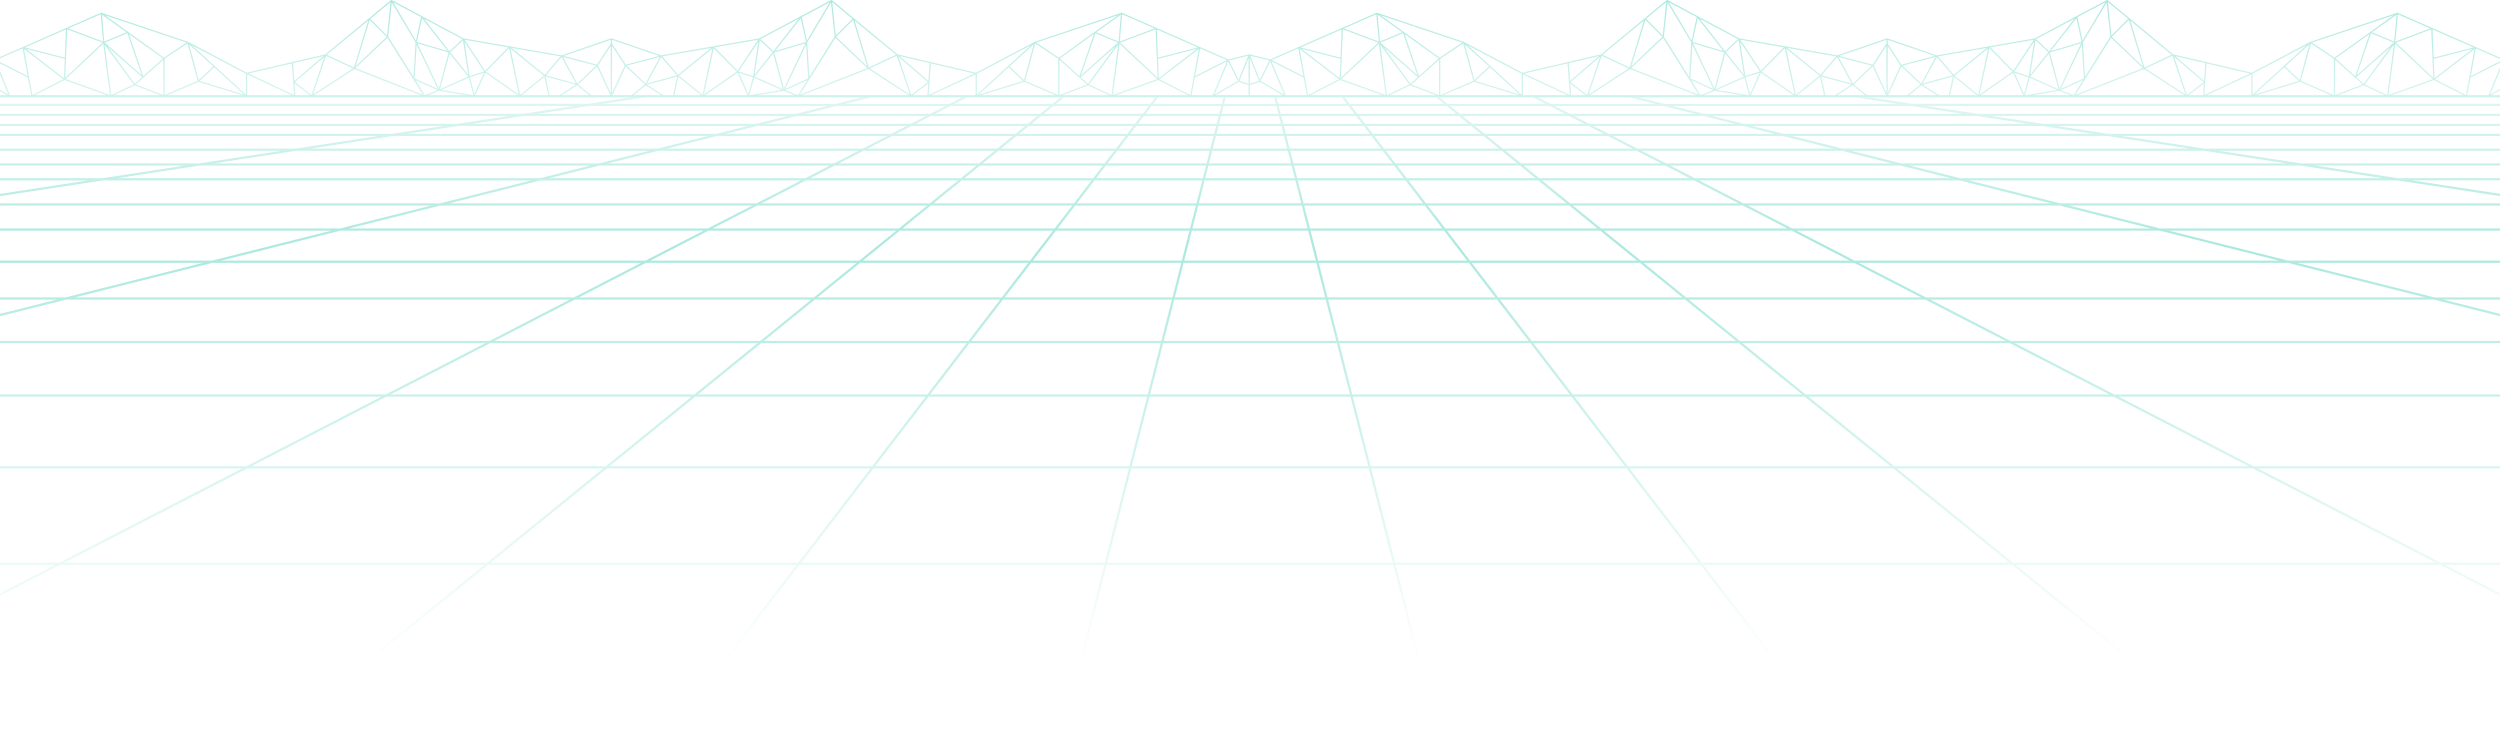 <?xml version="1.0" encoding="utf-8"?><svg width="1440" height="430" viewBox="0 0 1440 430" fill="none" xmlns="http://www.w3.org/2000/svg">
<g opacity="0.44">
<path d="M2194.5 228.487L2437.87 265.752L2438.08 264.486L2202.96 228.487H2325.98V227.206H2194.62L2001.63 197.656H2325.99V196.375H1993.28L1837.85 172.578H2325.99V171.297H1829.5L1699.44 151.387H2320.65V150.106H1691.1L1578.44 132.853H2320.65V131.572H1570.09L1483.85 118.367H2320.65V117.086H1475.5L1389.26 103.881H2320.65V102.6H1380.92L1333.63 95.361H2320.65V94.102H1325.29L1277.99 86.862H2320.65V85.582H1269.64L1222.35 78.342H2320.65V77.061H1214L1184.79 72.589H2320.65V71.308H1176.45L1147.23 66.835H2320.65V65.554H1138.89L1109.68 61.082H2320.65V59.801H1101.34L1077.7 56.178H2130.48V54.897H-693.928V56.178H362.313L338.673 59.801H-884.107V61.082H330.325L301.111 65.554H-884.107V66.835H292.764L263.55 71.308H-884.107V72.589H255.21L225.996 77.061H-884.107V78.342H217.656L170.36 85.582H-884.107V86.862H162.012L114.715 94.102H-884.107V95.383H106.375L59.086 102.622H-884.107V103.903H50.746L-35.499 117.108H-884.107V118.389H-43.847L-130.085 131.594H-884.107V132.875H-138.425L-251.093 150.128H-884.107V151.409H-259.441L-389.495 171.319H-878.769V172.6H-397.835L-553.274 196.397H-878.769V197.678H-561.614L-754.606 227.228H-878.769V228.509H-762.962L-998.08 264.493L-997.875 265.76L-754.508 228.494H-189.785L-349.121 268.534H-884.107V269.815H-354.201L-570.318 324.121H-884.107V325.402H-575.406L-800.925 382.065L-800.591 383.302L-570.151 325.395H31.685L-78.368 382.124L-77.746 383.251L34.498 325.395H278.949L152.261 428.202L153.111 429.183L281.004 325.395H458.787L415.114 382.307L416.176 383.068L460.432 325.395H636.046L621.481 382.533L622.762 382.841L637.403 325.402H802.569L817.21 382.841L818.492 382.533L803.927 325.395H979.541L1023.8 383.068L1024.86 382.307L981.186 325.395H1159L1286.89 429.176L1287.74 428.195L1161.05 325.395H1405.51L1517.76 383.251L1518.38 382.124L1408.33 325.395H2010.16L2240.6 383.302L2240.94 382.065L2015.42 325.395H2320.66V324.114H2010.33L1794.21 269.808H2320.65V268.527H1789.12L1629.79 228.487H2194.5ZM2186.16 227.213H1624.7L1507.11 197.663H1993.17L2186.16 227.213ZM682.099 150.113L686.497 132.86H753.514L757.912 150.113H682.099ZM758.23 151.394L763.303 171.304H676.686L681.758 151.394H758.23ZM741.785 86.862L743.627 94.102H696.376L698.219 86.862H741.785ZM698.545 85.582L700.387 78.342H739.609L741.451 85.582H698.545ZM743.953 95.383L745.796 102.622H694.2L696.042 95.383H743.953ZM746.129 103.903L749.496 117.108H690.515L693.882 103.903H746.129ZM749.814 118.382L753.18 131.587H686.815L690.182 118.382H749.814ZM751.179 118.382H820.698L830.828 131.587H754.538L751.179 118.382ZM750.853 117.108L747.486 103.903H809.583L819.72 117.108H750.853ZM747.161 102.622L745.318 95.383H803.047L808.605 102.622H747.161ZM744.992 94.102L743.15 86.862H796.519L802.077 94.102H744.992ZM742.816 85.582L740.973 78.342H789.976L795.534 85.582H742.816ZM740.647 77.061L739.51 72.589H785.563L788.998 77.061H740.647ZM739.283 77.061H700.713L701.85 72.589H738.138L739.283 77.061ZM699.356 77.061H651.013L654.448 72.589H700.501L699.356 77.061ZM699.03 78.342L697.187 85.582H644.477L650.035 78.342H699.03ZM696.861 86.862L695.019 94.102H637.942L643.499 86.862H696.861ZM694.685 95.383L692.843 102.622H631.398L636.956 95.383H694.685ZM692.517 103.903L689.151 117.108H620.283L630.42 103.903H692.517ZM688.824 118.382L685.458 131.587H609.168L619.297 118.382H688.824ZM685.132 132.868L680.734 150.121H594.952L608.19 132.868H685.132ZM754.871 132.868H831.813L845.052 150.121H759.269L754.871 132.868ZM833.466 132.868H921.744L943.004 150.121H846.704L833.466 132.868ZM832.481 131.587L822.351 118.382H903.896L920.167 131.587H832.481ZM821.365 117.108L811.228 103.903H886.047L902.318 117.108H821.365ZM810.25 102.622L804.693 95.383H875.546L884.47 102.622H810.25ZM803.714 94.102L798.157 86.862H865.045L873.969 94.102H803.714ZM797.179 85.582L791.621 78.342H854.552L863.476 85.582H797.179ZM790.643 77.061L787.208 72.589H847.47L852.982 77.061H790.643ZM786.23 71.315L782.796 66.843H840.381L845.893 71.315H786.23ZM784.578 71.315H739.177L738.039 66.843H781.143L784.578 71.315ZM737.819 71.315H702.184L703.321 66.843H736.682L737.819 71.315ZM700.819 71.315H655.418L658.853 66.843H701.957L700.819 71.315ZM653.773 71.315H594.11L599.622 66.843H657.208L653.773 71.315ZM652.795 72.589L649.36 77.061H587.021L592.533 72.589H652.795ZM648.382 78.342L642.824 85.582H576.527L585.452 78.342H648.382ZM641.846 86.862L636.289 94.102H566.034L574.958 86.862H641.846ZM635.303 95.383L629.745 102.622H555.525L564.449 95.383H635.303ZM628.767 103.903L618.63 117.108H537.677L553.948 103.903H628.767ZM617.652 118.382L607.523 131.587H519.837L536.108 118.382H617.652ZM606.537 132.868L593.299 150.121H497L518.26 132.868H606.537ZM592.321 151.394L577.035 171.304H470.887L495.423 151.394H592.321ZM593.966 151.394H680.408L675.336 171.304H578.688L593.966 151.394ZM675.01 172.585L668.944 196.382H559.445L577.71 172.585H675.01ZM676.367 172.585H763.629L769.694 196.382H670.294L676.367 172.585ZM764.993 172.585H862.293L880.558 196.382H771.059L764.993 172.585ZM764.667 171.304L759.595 151.394H846.037L861.323 171.304H764.667ZM847.682 151.394H944.573L969.108 171.304H862.96L847.682 151.394ZM946.628 151.394H1067.92L1106.55 171.304H971.171L946.628 151.394ZM945.058 150.113L923.798 132.86H1031.98L1065.45 150.113H945.058ZM922.221 131.587L905.95 118.382H1003.88L1029.5 131.587H922.221ZM904.381 117.108L888.11 103.903H975.788L1001.41 117.108H904.381ZM886.533 102.622L877.609 95.383H959.259L973.309 102.622H886.533ZM876.032 94.102L867.108 86.862H942.723L956.772 94.102H876.032ZM865.531 85.582L856.607 78.342H926.194L940.244 85.582H865.531ZM855.037 77.061L849.525 72.589H915.041L923.715 77.061H855.037ZM847.948 71.315L842.436 66.843H903.88L912.554 71.315H847.948ZM840.866 65.562L835.354 61.089H892.727L901.401 65.562H840.866ZM838.804 65.562H781.81L778.383 61.089H833.292L838.804 65.562ZM780.165 65.562H737.713L736.576 61.089H776.738L780.165 65.562ZM736.356 65.562H703.655L704.792 61.089H735.219L736.356 65.562ZM702.29 65.562H659.839L663.273 61.089H703.435L702.29 65.562ZM658.186 65.562H601.192L606.704 61.089H661.62L658.186 65.562ZM599.137 65.562H538.595L547.269 61.089H604.642L599.137 65.562ZM597.568 66.843L592.055 71.315H527.442L536.115 66.843H597.568ZM590.478 72.589L584.966 77.061H516.288L524.962 72.589H590.478ZM583.389 78.342L574.465 85.582H499.752L513.802 78.342H583.389ZM572.896 86.862L563.972 94.102H483.231L497.28 86.862H572.896ZM562.395 95.383L553.471 102.622H466.702L480.752 95.383H562.395ZM551.901 103.903L535.63 117.108H438.611L464.23 103.903H551.901ZM534.053 118.382L517.782 131.587H410.504L436.124 118.382H534.053ZM516.205 132.868L494.945 150.121H374.558L408.025 132.868H516.205ZM493.368 151.394L468.833 171.304H333.448L372.079 151.394H493.368ZM467.256 172.585L437.928 196.382H284.795L330.969 172.585H467.256ZM469.318 172.585H576.065L557.8 196.382H439.991L469.318 172.585ZM556.814 197.663L534.136 227.213H401.997L438.414 197.663H556.814ZM558.46 197.663H668.611L661.082 227.213H535.782L558.46 197.663ZM669.976 197.663H770.028L777.557 227.213H662.439L669.976 197.663ZM771.392 197.663H881.544L904.222 227.213H778.921L771.392 197.663ZM883.189 197.663H1001.59L1038.01 227.213H905.867L883.189 197.663ZM882.211 196.382L863.946 172.585H970.693L1000.02 196.382H882.211ZM972.748 172.585H1109.04L1155.22 196.382H1002.07L972.748 172.585ZM1111.85 172.585H1402.06L1496.77 196.382H1158.02L1111.85 172.585ZM1109.37 171.304L1070.74 151.394H1317.74L1396.98 171.304H1109.37ZM1068.26 150.113L1034.79 132.86H1244.01L1312.66 150.113H1068.26ZM1032.31 131.587L1006.69 118.382H1186.38L1238.92 131.587H1032.31ZM1004.21 117.108L978.593 103.903H1128.74L1181.29 117.108H1004.21ZM976.114 102.622L962.065 95.383H1094.84L1123.65 102.622H976.114ZM959.585 94.102L945.536 86.862H1060.94L1089.76 94.102H959.585ZM943.056 85.582L929.007 78.342H1027.04L1055.86 85.582H943.056ZM926.528 77.061L917.854 72.589H1004.16L1021.95 77.061H926.528ZM915.375 71.315L906.701 66.843H981.277L999.072 71.315H915.375ZM904.214 65.562L895.54 61.089H958.395L976.19 65.562H904.214ZM893.061 59.816L886.04 56.192H938.902L953.307 59.816H893.061ZM890.248 59.816H833.777L829.319 56.192H883.227L890.248 59.816ZM831.723 59.816H777.405L774.63 56.192H827.264L831.723 59.816ZM775.752 59.816H736.25L735.325 56.192H772.97L775.752 59.816ZM734.885 59.816H705.111L706.036 56.192H733.96L734.885 59.816ZM703.753 59.816H664.251L667.026 56.192H704.678L703.753 59.816ZM662.598 59.816H608.281L612.739 56.192H665.373L662.598 59.816ZM606.226 59.816H549.755L556.776 56.192H610.684L606.226 59.816ZM546.943 59.816H486.696L501.102 56.192H553.964L546.943 59.816ZM544.463 61.089L535.789 65.562H463.813L481.608 61.089H544.463ZM533.31 66.843L524.636 71.315H440.939L458.734 66.843H533.31ZM522.149 72.589L513.475 77.061H418.048L435.844 72.589H522.149ZM510.996 78.342L496.947 85.582H384.149L412.969 78.342H510.996ZM494.467 86.862L480.418 94.102H350.243L379.062 86.862H494.467ZM477.939 95.383L463.889 102.622H316.344L345.155 95.383H477.939ZM461.41 103.903L435.79 117.108H258.713L311.264 103.903H461.41ZM433.311 118.382L407.691 131.587H201.082L253.625 118.382H433.311ZM405.212 132.868L371.745 150.121H127.347L195.995 132.868H405.212ZM369.266 151.394L330.636 171.304H43.028L122.267 151.394H369.266ZM328.156 172.585L281.982 196.382H-56.767L37.94 172.585H328.156ZM279.503 197.663L222.168 227.213H-179.451L-61.862 197.663H279.503ZM282.316 197.663H436.359L399.943 227.213H224.98L282.316 197.663ZM398.366 228.487L349.022 268.527H144.816L222.501 228.487H398.366ZM400.42 228.487H533.151L502.421 268.527H351.077L400.42 228.487ZM534.804 228.487H660.756L650.551 268.527H504.074L534.804 228.487ZM662.121 228.487H777.89L788.096 268.527H651.915L662.121 228.487ZM779.247 228.487H905.2L935.929 268.527H789.453L779.247 228.487ZM906.845 228.487H1039.58L1088.92 268.527H937.567L906.845 228.487ZM1041.64 228.487H1217.5L1295.19 268.527H1090.98L1041.64 228.487ZM1040.06 227.213L1003.64 197.663H1157.69L1215.02 227.213H1040.06ZM1160.5 197.663H1501.86L1619.45 227.213H1217.83L1160.5 197.663ZM1984.82 196.382H1502.02L1407.32 172.585H1829.39L1984.82 196.382ZM1821.04 171.304H1402.23L1322.99 151.394H1690.99L1821.04 171.304ZM1682.64 150.113H1317.9L1249.26 132.86H1569.97L1682.64 150.113ZM1561.63 131.587H1244.18L1191.63 118.382H1475.4L1561.63 131.587ZM1467.05 117.108H1186.54L1133.99 103.903H1380.8L1467.05 117.108ZM1372.46 102.622H1128.91L1100.09 95.383H1325.17L1372.46 102.622ZM1316.83 94.102H1095.01L1066.19 86.862H1269.53L1316.83 94.102ZM1261.19 85.582H1061.11L1032.29 78.342H1213.89L1261.19 85.582ZM1205.55 77.061H1027.2L1009.41 72.589H1176.34L1205.55 77.061ZM1167.99 71.315H1004.32L986.524 66.843H1138.78L1167.99 71.315ZM1130.44 65.562H981.444L963.649 61.089H1101.23L1130.44 65.562ZM1092.88 59.816H958.554L944.148 56.192H1069.24L1092.88 59.816ZM370.767 56.192H495.855L481.449 59.816H347.126L370.767 56.192ZM338.779 61.089H476.362L458.567 65.562H309.573L338.779 61.089ZM301.225 66.843H453.479L435.684 71.315H272.012L301.225 66.843ZM263.664 72.589H430.597L412.802 77.061H234.458L263.664 72.589ZM226.11 78.342H407.714L378.895 85.582H178.814L226.11 78.342ZM170.473 86.862H373.815L344.996 94.102H123.177L170.473 86.862ZM114.829 95.383H339.908L311.097 102.622H67.54L114.829 95.383ZM59.2 103.903H306.017L253.466 117.108H-27.045L59.2 103.903ZM-35.393 118.382H248.379L195.835 131.587H-121.623L-35.393 118.382ZM-129.971 132.868H190.755L122.108 150.121H-242.639L-129.971 132.868ZM-250.987 151.394H117.013L37.773 171.304H-381.034L-250.987 151.394ZM-389.381 172.585H32.693L-62.013 196.382H-544.82L-389.381 172.585ZM-746.16 227.213L-553.168 197.663H-67.109L-184.698 227.213H-746.16ZM-184.531 228.487H219.688L142.003 268.527H-343.867L-184.531 228.487ZM-565.072 324.114L-348.954 269.808H139.524L34.157 324.114H-565.072ZM36.97 324.114L142.337 269.808H347.445L280.519 324.114H36.97ZM282.581 324.114L349.507 269.808H501.451L459.772 324.114H282.581ZM461.417 324.114L503.096 269.808H650.224L636.38 324.114H461.417ZM637.745 324.114L651.589 269.808H788.422L802.266 324.114H637.745ZM803.624 324.114L789.779 269.808H936.908L978.586 324.114H803.624ZM980.231 324.114L938.553 269.808H1090.5L1157.42 324.114H980.231ZM1159.48 324.114L1092.55 269.808H1297.66L1403.03 324.114H1159.48ZM2005.07 324.114H1405.85L1300.48 269.808H1788.96L2005.07 324.114ZM1783.87 268.534H1297.99L1220.31 228.494H1624.53L1783.87 268.534Z" fill="url(#paint0_linear)"/>
<path d="M1454.68 31.607C1454.68 31.593 1454.68 31.57 1454.67 31.556V31.549C1454.67 31.534 1454.67 31.512 1454.66 31.497C1454.66 31.49 1454.65 31.49 1454.65 31.483C1454.64 31.468 1454.64 31.461 1454.64 31.446C1454.64 31.439 1454.63 31.431 1454.63 31.431C1454.62 31.424 1454.61 31.41 1454.61 31.402C1454.6 31.395 1454.6 31.395 1454.59 31.387C1454.59 31.387 1454.59 31.387 1454.58 31.38C1454.58 31.373 1454.56 31.358 1454.55 31.351C1454.55 31.351 1454.55 31.351 1454.55 31.344C1454.53 31.329 1454.51 31.322 1454.5 31.314C1454.49 31.314 1454.49 31.307 1454.48 31.307C1454.47 31.3 1454.46 31.292 1454.45 31.292C1454.44 31.292 1454.43 31.285 1454.43 31.285C1454.42 31.278 1454.4 31.278 1454.39 31.27H1454.38C1454.36 31.27 1454.34 31.263 1454.32 31.263H1454.31C1454.29 31.263 1454.28 31.263 1454.26 31.27C1454.26 31.27 1454.25 31.27 1454.25 31.27C1454.24 31.27 1454.23 31.27 1454.23 31.27L1442.25 34.198L1425.98 27.076L1400.9 16.082L1381.01 7.364H1381.01C1381.01 7.364 1381 7.364 1381 7.356C1381 7.356 1381 7.356 1380.99 7.356C1380.97 7.349 1380.95 7.342 1380.93 7.342H1380.92C1380.91 7.342 1380.89 7.335 1380.88 7.335C1380.87 7.335 1380.86 7.335 1380.86 7.335C1380.86 7.335 1380.86 7.335 1380.85 7.335H1380.84C1380.83 7.335 1380.83 7.335 1380.82 7.335C1380.81 7.335 1380.8 7.335 1380.8 7.335C1380.79 7.335 1380.77 7.342 1380.76 7.342C1380.76 7.342 1380.76 7.342 1380.75 7.349H1380.74L1330.78 24.112C1330.78 24.112 1330.78 24.112 1330.77 24.112C1330.77 24.112 1330.76 24.112 1330.76 24.119C1330.75 24.119 1330.75 24.126 1330.74 24.126C1330.73 24.126 1330.73 24.134 1330.72 24.134L1297.05 41.877L1270.74 35.736L1251.72 31.292L1226.59 10.526L1213.95 0.073C1213.95 0.073 1213.95 0.073 1213.95 0.073C1213.94 0.073 1213.94 0.066 1213.93 0.066C1213.92 0.059 1213.92 0.059 1213.92 0.051C1213.91 0.051 1213.91 0.044 1213.9 0.044C1213.89 0.044 1213.88 0.037 1213.88 0.037C1213.88 0.037 1213.87 0.029 1213.87 0.029C1213.86 0.029 1213.86 0.022 1213.85 0.022C1213.85 0.022 1213.84 0.015 1213.83 0.015C1213.82 0.015 1213.82 0.007 1213.82 0.007C1213.81 0.007 1213.81 0.007 1213.8 0H1213.79C1213.79 0 1213.79 0 1213.78 0C1213.77 0 1213.77 0 1213.76 0C1213.76 0 1213.76 0 1213.75 0C1213.74 0 1213.73 0 1213.73 0C1213.72 0 1213.72 0 1213.71 0C1213.7 0 1213.7 0 1213.7 0C1213.69 0 1213.67 0 1213.67 0H1213.66C1213.65 0 1213.65 0 1213.64 0.007C1213.63 0.007 1213.63 0.015 1213.61 0.015C1213.6 0.015 1213.6 0.015 1213.6 0.015C1213.59 0.015 1213.59 0.022 1213.58 0.022C1213.57 0.022 1213.57 0.029 1213.56 0.029H1213.55C1213.55 0.029 1213.55 0.029 1213.54 0.029C1213.54 0.029 1213.54 0.029 1213.54 0.029L1196.06 9.333L1172.07 22.099L1145.62 26.688L1115.65 31.885L1087.11 22.106C1087.08 22.091 1087.05 22.099 1087.02 22.099C1087 22.099 1086.98 22.091 1086.97 22.091C1086.95 22.091 1086.94 22.091 1086.92 22.099C1086.89 22.099 1086.86 22.099 1086.83 22.106L1058.29 31.885L1028.32 26.688L1001.87 22.099L977.88 9.333L960.404 0.029C960.404 0.029 960.404 0.029 960.396 0.029C960.396 0.029 960.396 0.029 960.388 0.029H960.381C960.373 0.022 960.366 0.022 960.358 0.022C960.35 0.022 960.35 0.015 960.343 0.015C960.335 0.015 960.335 0.015 960.328 0.015C960.32 0.015 960.312 0.007 960.297 0.007C960.29 0.007 960.29 0.007 960.282 0H960.274C960.267 0 960.259 0 960.244 0C960.237 0 960.237 0 960.229 0C960.222 0 960.222 0 960.214 0C960.206 0 960.199 0 960.191 0C960.184 0 960.176 0 960.176 0C960.168 0 960.161 0 960.161 0C960.153 0 960.153 0 960.146 0H960.138C960.13 0 960.13 0 960.123 0.007C960.115 0.007 960.108 0.015 960.108 0.015C960.1 0.015 960.093 0.022 960.085 0.022C960.077 0.022 960.077 0.029 960.07 0.029C960.062 0.029 960.055 0.037 960.055 0.037C960.047 0.037 960.04 0.044 960.04 0.044C960.032 0.044 960.032 0.051 960.024 0.051C960.017 0.059 960.009 0.059 960.009 0.066C960.002 0.066 960.002 0.073 959.994 0.073C959.994 0.073 959.994 0.073 959.986 0.073L947.347 10.526L922.22 31.292L903.197 35.736L876.895 41.877L843.193 24.134C843.186 24.134 843.186 24.126 843.178 24.126C843.171 24.126 843.163 24.119 843.155 24.119C843.155 24.119 843.148 24.119 843.148 24.112C843.148 24.112 843.148 24.112 843.14 24.112L793.175 7.349H793.167C793.16 7.349 793.16 7.349 793.152 7.342C793.145 7.342 793.129 7.335 793.122 7.335C793.114 7.335 793.107 7.335 793.099 7.335C793.091 7.335 793.084 7.335 793.076 7.335H793.069C793.069 7.335 793.069 7.335 793.061 7.335C793.053 7.335 793.046 7.335 793.038 7.335C793.023 7.335 793.008 7.335 792.993 7.342H792.985C792.963 7.349 792.947 7.349 792.925 7.356C792.925 7.356 792.925 7.356 792.917 7.356C792.917 7.356 792.909 7.356 792.909 7.364H792.902L773.014 16.082L747.941 27.076L731.677 34.206L719.69 31.278C719.683 31.278 719.675 31.278 719.675 31.278C719.667 31.278 719.66 31.278 719.66 31.278C719.645 31.278 719.629 31.278 719.614 31.27H719.607C719.599 31.27 719.591 31.27 719.576 31.27C719.569 31.27 719.561 31.27 719.546 31.27H719.538C719.523 31.27 719.508 31.27 719.493 31.278C719.485 31.278 719.478 31.278 719.478 31.278C719.47 31.278 719.463 31.278 719.463 31.278L707.476 34.206L691.189 27.076L666.116 16.082L646.228 7.364H646.221C646.221 7.364 646.213 7.364 646.213 7.356C646.213 7.356 646.213 7.356 646.205 7.356C646.183 7.349 646.168 7.342 646.145 7.342H646.137C646.122 7.342 646.107 7.335 646.092 7.335C646.084 7.335 646.076 7.335 646.069 7.335C646.069 7.335 646.069 7.335 646.061 7.335H646.054C646.046 7.335 646.039 7.335 646.031 7.335C646.023 7.335 646.016 7.335 646.008 7.335C646.001 7.335 645.985 7.342 645.978 7.342C645.97 7.342 645.97 7.342 645.963 7.349H645.955L595.99 24.112C595.99 24.112 595.99 24.112 595.982 24.112C595.982 24.112 595.975 24.112 595.975 24.119C595.967 24.119 595.959 24.126 595.952 24.126C595.944 24.126 595.944 24.134 595.937 24.134C595.937 24.134 595.937 24.134 595.929 24.134L562.257 41.877L535.948 35.736L516.925 31.292L491.798 10.526L479.159 0.073C479.159 0.073 479.159 0.073 479.151 0.073C479.144 0.073 479.144 0.066 479.136 0.066C479.128 0.059 479.128 0.059 479.121 0.051C479.113 0.051 479.113 0.044 479.106 0.044C479.098 0.044 479.098 0.037 479.091 0.037C479.083 0.037 479.075 0.029 479.075 0.029C479.068 0.029 479.068 0.022 479.06 0.022C479.053 0.022 479.045 0.015 479.037 0.015C479.03 0.015 479.022 0.007 479.022 0.007C479.015 0.007 479.015 0.007 479.007 0H478.999C478.992 0 478.992 0 478.984 0C478.977 0 478.977 0 478.969 0C478.962 0 478.962 0 478.954 0C478.947 0 478.939 0 478.931 0C478.924 0 478.924 0 478.916 0C478.909 0 478.909 0 478.901 0C478.893 0 478.886 0 478.871 0H478.863C478.855 0 478.855 0 478.848 0.007C478.84 0.007 478.833 0.015 478.818 0.015C478.81 0.015 478.81 0.015 478.802 0.015C478.795 0.015 478.795 0.022 478.787 0.022C478.78 0.022 478.772 0.029 478.765 0.029H478.757C478.757 0.029 478.757 0.029 478.749 0.029C478.749 0.029 478.749 0.029 478.742 0.029L461.265 9.333L437.276 22.099L410.822 26.688L380.858 31.885L352.32 22.106C352.289 22.091 352.251 22.099 352.221 22.099C352.206 22.099 352.19 22.091 352.175 22.091C352.16 22.091 352.145 22.091 352.13 22.099C352.1 22.099 352.062 22.099 352.031 22.106L323.493 31.885L293.529 26.688L267.075 22.099L243.086 9.333L225.609 0.029C225.609 0.029 225.609 0.029 225.601 0.029C225.601 0.029 225.601 0.029 225.594 0.029H225.586C225.579 0.022 225.571 0.022 225.564 0.022C225.556 0.022 225.556 0.015 225.548 0.015C225.541 0.015 225.541 0.015 225.533 0.015C225.526 0.015 225.518 0.007 225.503 0.007C225.495 0.007 225.495 0.007 225.488 0H225.48C225.473 0 225.465 0 225.45 0C225.442 0 225.442 0 225.435 0C225.427 0 225.427 0 225.42 0C225.412 0 225.404 0 225.397 0C225.389 0 225.382 0 225.382 0H225.366C225.359 0 225.359 0 225.351 0H225.344C225.336 0 225.336 0 225.329 0.007C225.321 0.007 225.313 0.015 225.313 0.015C225.306 0.015 225.298 0.022 225.291 0.022C225.283 0.022 225.283 0.029 225.275 0.029C225.268 0.029 225.26 0.037 225.26 0.037C225.253 0.037 225.245 0.044 225.245 0.044C225.238 0.044 225.238 0.051 225.23 0.051C225.222 0.059 225.215 0.059 225.215 0.066C225.207 0.066 225.207 0.073 225.2 0.073C225.2 0.073 225.2 0.073 225.192 0.073L212.553 10.526L187.426 31.292L168.403 35.736L142.101 41.877L108.429 24.134C108.429 24.134 108.429 24.134 108.422 24.134C108.414 24.134 108.414 24.126 108.407 24.126C108.399 24.126 108.391 24.119 108.384 24.119C108.384 24.119 108.376 24.119 108.376 24.112C108.376 24.112 108.376 24.112 108.369 24.112L58.403 7.349H58.396C58.388 7.349 58.388 7.349 58.38 7.342C58.373 7.342 58.358 7.335 58.35 7.335C58.343 7.335 58.335 7.335 58.327 7.335C58.32 7.335 58.312 7.335 58.305 7.335H58.297C58.297 7.335 58.297 7.335 58.289 7.335C58.282 7.335 58.274 7.335 58.267 7.335C58.252 7.335 58.236 7.335 58.221 7.342H58.214C58.191 7.349 58.176 7.349 58.153 7.356C58.153 7.356 58.153 7.356 58.145 7.356C58.145 7.356 58.138 7.356 58.138 7.364H58.13L38.243 16.082L13.169 27.076L-3.094 34.206L-15.082 31.278C-15.089 31.278 -15.097 31.278 -15.097 31.278C-15.104 31.278 -15.112 31.278 -15.112 31.278C-15.127 31.278 -15.142 31.278 -15.157 31.27H-15.165C-15.188 31.27 -15.203 31.27 -15.226 31.278H-15.233C-15.248 31.278 -15.264 31.285 -15.279 31.292C-15.286 31.292 -15.294 31.3 -15.294 31.3C-15.309 31.307 -15.316 31.307 -15.332 31.314C-15.339 31.314 -15.339 31.322 -15.347 31.322C-15.362 31.329 -15.377 31.344 -15.392 31.351C-15.392 31.351 -15.392 31.351 -15.4 31.358C-15.408 31.366 -15.423 31.38 -15.43 31.387C-15.43 31.387 -15.43 31.387 -15.438 31.395C-15.445 31.402 -15.445 31.402 -15.453 31.41C-15.461 31.417 -15.468 31.431 -15.476 31.439C-15.476 31.446 -15.483 31.453 -15.483 31.453C-15.491 31.461 -15.498 31.475 -15.498 31.49C-15.498 31.497 -15.506 31.497 -15.506 31.505C-15.514 31.519 -15.521 31.541 -15.521 31.556V31.563C-15.521 31.578 -15.529 31.6 -15.529 31.614V31.622V48.772V55.287C-15.529 55.477 -15.362 55.638 -15.165 55.638H5.595H18.446H63.809H94.478H142.048H169.844H179.639H244.534H273.186H299.435H316.335H322.158H340.522H352.153C352.16 55.638 352.168 55.638 352.175 55.638C352.183 55.638 352.191 55.638 352.198 55.638H363.829H382.193H388.015H404.916H431.165H459.817H524.711H534.507H562.303H609.872H640.542H685.905H698.756H719.516C719.523 55.638 719.538 55.631 719.546 55.631C719.554 55.631 719.569 55.638 719.576 55.638H740.336H753.187H798.551H829.22H876.789H904.607H914.403H979.298H1007.95H1034.2H1051.1H1056.92H1075.29H1086.92C1086.92 55.638 1086.93 55.638 1086.94 55.638C1086.95 55.638 1086.95 55.638 1086.96 55.638H1098.59H1116.96H1122.78H1139.68H1165.93H1194.58H1259.48H1269.27H1297.07H1344.64H1375.31H1420.67H1433.52H1454.28C1454.48 55.638 1454.64 55.484 1454.64 55.287V48.772L1454.68 31.607C1454.68 31.614 1454.68 31.614 1454.68 31.607ZM60.367 9.618L72.862 18.578L60.071 23.921L58.706 8.425L60.367 9.618ZM81.134 41.95L81.589 43.29L60.405 24.551L73.355 19.134L81.134 41.95ZM74.287 19.603L93.887 33.664L87.033 39.798L82.537 43.824L74.287 19.603ZM81.839 44.461L77.624 48.238L74.705 44.256L62.012 26.922L81.839 44.461ZM57.948 8.206L59.336 23.914L48.941 19.998L39.312 16.375L57.948 8.206ZM38.728 16.901L59.093 24.573L46.128 36.76L37.56 44.812L38.023 33.657L38.728 16.901ZM37.985 16.953L37.31 33.188L22.07 29.279L14.375 27.303L37.985 16.953ZM37.28 33.906L36.817 44.973L14.89 28.16L35.877 33.54L37.28 33.906ZM13.017 27.896L13.078 28.211L15.944 43.809L-2.253 34.594L13.017 27.896ZM-3.602 34.806L-8.5 44.68L-9.099 45.881L-12.496 37.375L-14.596 32.127L-3.602 34.806ZM-14.824 33.518L-9.615 46.562L-14.824 48.274V33.518ZM-14.824 54.928V49.014L-9.175 47.154L4.26 54.928H-14.824ZM3.661 53.764L-8.667 46.635L-7.826 44.944L-3.109 35.45L4.821 54.438L3.661 53.764ZM5.814 54.928L1.455 44.49L-2.374 35.326L5.208 39.169L16.103 44.688L17.984 54.928H5.814ZM13.829 28.247L36.491 45.625L18.696 54.745L13.829 28.247ZM19.879 54.928L37.181 46.064L61.777 54.928H19.879ZM47.06 48.875L37.826 45.544L59.48 25.188L63.354 54.745L47.06 48.875ZM60.291 25.802L77.009 48.633L64.082 54.745L60.291 25.802ZM65.348 54.928L65.599 54.811L77.578 49.153L89.558 53.772L92.575 54.935H65.348V54.928ZM94.092 54.76L89.527 53.003L78.23 48.648L87.374 40.464L94.092 34.447V54.76ZM60.382 8.755L107.436 24.544L94.463 33.203L60.382 8.755ZM94.827 33.818L108.012 25.019L113.866 46.576L110.287 48.106L94.827 54.738V33.818ZM108.915 25.546L117.164 33.071L122.865 38.268L114.495 46.093L108.915 25.546ZM96.169 54.928L114.321 47.147L139.697 54.928H96.169ZM114.98 46.62L123.389 38.759L124.541 39.813L140.622 54.489L114.98 46.62ZM141.661 54.46L137.673 50.822L123.639 38.019L110.522 26.051L141.661 42.462V54.46ZM326.472 38.466L331.712 48.128L324.804 46.225L314.447 43.377L322.659 33.788L323.44 32.881L326.472 38.466ZM324.228 32.8L343.35 37.829L341.341 39.739L332.53 48.106L324.228 32.8ZM322.841 32.493L313.773 43.077L294.727 27.618L322.841 32.493ZM292.725 27.267L279.464 40.75L267.697 22.926L292.725 27.267ZM278.213 40.171L278.842 41.13L270.517 43.824L268.652 31.402L267.545 24.016L278.213 40.171ZM269.661 43.004L268.129 41.094L259.319 30.077L266.673 23.175L269.661 43.004ZM251.176 47.55L240.409 24.946L258.394 30.282L252.791 50.939L251.176 47.55ZM252.131 51.254L238.832 45.127L240.015 25.817L252.131 51.254ZM259 30.831L269.653 44.153L253.435 51.356L259 30.831ZM266.332 22.516L258.879 29.514L244.215 10.745L266.332 22.516ZM243.093 10.482L251.009 20.62L257.863 29.396L240.159 24.148L243.093 10.482ZM242.487 9.823L241.41 14.823L239.568 23.402L226.39 1.259L242.487 9.823ZM225.677 1.471L234.852 16.887L239.363 24.463L238.15 44.183L223.6 21.154L225.677 1.471ZM224.965 1.186L224.115 9.26L222.933 20.452L213.311 10.819L224.965 1.186ZM212.955 11.47L222.705 21.228L204.85 38.173L212.955 11.47ZM212.083 11.829L203.872 38.883L188.237 31.534L212.083 11.829ZM142.397 54.928V42.814L156.856 49.585L168.251 54.921H142.397V54.928ZM143.094 42.367L168.138 36.519L169.411 54.701L143.094 42.367ZM168.865 36.35L186.259 32.288L169.586 46.591L168.865 36.35ZM170.169 54.928L169.995 52.476L169.692 48.099L178.585 54.928H170.169ZM179.435 54.687L169.836 47.316L183.514 35.582L186.827 32.742L183.878 41.511L179.435 54.687ZM184.666 41.43L187.805 32.105L203.379 39.425L180.291 54.416L184.666 41.43ZM180.807 54.928L204.152 39.776L238.703 53.369L242.669 54.928H180.807ZM204.759 39.256L223.145 21.806L243.631 54.555L204.759 39.256ZM239.37 46.152L247.756 50.017L251.987 51.964L244.67 54.84L239.37 46.152ZM246.361 54.928L252.919 52.344L254.777 52.644L268.834 54.928H246.361ZM265.506 53.676L254.102 51.825L269.971 44.776L270.813 47.901L272.678 54.833L265.506 53.676ZM270.661 44.512L278.744 41.899L273.254 54.189L270.661 44.512ZM273.724 54.928L279.563 41.862L298.305 54.928H273.724ZM279.957 41.269L282.436 38.744L293.225 27.771L298.874 54.46L279.957 41.269ZM295.272 33.876L294.021 27.962L313.257 43.575L299.662 54.628L295.272 33.876ZM300.421 54.928L303.249 52.622L313.583 44.219L313.72 44.871L315.865 54.928H300.421ZM322.037 54.928H316.623L314.303 44.066L331.575 48.816L330.741 49.35L322.037 54.928ZM323.349 54.928L332.402 49.131L339.513 54.928H323.349ZM340.651 54.928L335.783 50.961L332.97 48.67L339.809 42.17L343.926 38.261L344.98 40.567L351.577 54.928H340.651ZM351.781 53.603L346.929 43.041L344.464 37.675L351.774 26.476V53.603H351.781ZM351.781 25.158L343.888 37.251L324.729 32.215L351.781 22.948V25.158ZM516.091 31.534L500.457 38.883L492.245 11.829L516.091 31.534ZM499.478 38.18L481.623 21.235L491.373 11.477L499.478 38.18ZM491.025 10.811L481.403 20.444L480.22 9.252L479.371 1.179L491.025 10.811ZM480.736 21.162L466.186 44.19L464.973 24.47L469.484 16.894L478.658 1.479L480.736 21.162ZM445.942 30.282L463.927 24.946L453.16 47.55L451.545 50.939L445.942 30.282ZM450.901 51.356L434.683 44.153L445.335 30.831L450.901 51.356ZM464.321 25.817L465.504 45.127L452.205 51.254L464.321 25.817ZM477.946 1.259L464.768 23.402L462.926 14.823L461.849 9.823L477.946 1.259ZM464.177 24.141L446.473 29.389L453.327 20.613L461.242 10.475L464.177 24.141ZM460.12 10.745L445.457 29.514L438.004 22.516L460.12 10.745ZM437.655 23.175L445.009 30.077L436.207 41.094L434.675 43.004L437.655 23.175ZM435.676 31.402L433.811 43.824L425.486 41.13L426.115 40.171L436.783 24.016L435.676 31.402ZM436.639 22.926L424.872 40.75L411.611 27.267L436.639 22.926ZM409.609 27.618L390.563 43.077L381.495 32.493L409.609 27.618ZM380.888 32.888L381.669 33.796L389.881 43.385L379.524 46.232L372.617 48.135L377.856 38.473L380.888 32.888ZM371.805 48.106L362.995 39.739L360.986 37.829L380.107 32.8L371.805 48.106ZM352.554 22.94L379.607 32.207L360.447 37.243L352.554 25.151V22.94ZM352.554 26.483L359.864 37.683L357.399 43.048L352.547 53.611V26.483H352.554ZM363.685 54.928H352.752L359.348 40.567L360.402 38.261L364.519 42.17L371.358 48.67L368.545 50.961L363.685 54.928ZM364.815 54.928L371.926 49.131L380.979 54.928H364.815ZM387.712 54.928H382.299L373.594 49.35L372.761 48.816L390.032 44.066L387.712 54.928ZM388.463 54.928L390.609 44.871L390.745 44.219L401.079 52.622L403.907 54.928H388.463ZM404.673 54.628L391.079 43.575L410.314 27.962L409.063 33.876L404.673 54.628ZM411.103 27.771L421.892 38.744L424.371 41.269L405.446 54.46L411.103 27.771ZM406.038 54.928L424.781 41.862L430.619 54.928H406.038ZM431.074 54.189L425.584 41.899L433.667 44.512L431.074 54.189ZM433.523 47.908L434.364 44.783L450.233 51.832L438.83 53.684L431.658 54.848L433.523 47.908ZM435.502 54.928L449.559 52.644L451.416 52.344L457.975 54.928H435.502ZM459.665 54.84L452.349 51.964L456.58 50.017L464.965 46.152L459.665 54.84ZM481.191 21.806L499.577 39.256L460.697 54.555L481.191 21.806ZM461.667 54.928L465.632 53.369L500.184 39.776L523.529 54.928H461.667ZM500.957 39.425L516.53 32.105L519.669 41.43L524.044 54.416L500.957 39.425ZM520.466 41.511L517.516 32.742L520.829 35.582L534.507 47.316L524.909 54.687L520.466 41.511ZM534.34 52.476L534.166 54.928H525.75L534.644 48.099L534.34 52.476ZM518.077 32.288L535.47 36.35L534.75 46.591L518.077 32.288ZM536.198 36.519L561.241 42.367L534.924 54.701L536.198 36.519ZM561.939 54.928H536.092L547.488 49.592L561.947 42.821V54.928H561.939ZM795.154 9.618L807.649 18.578L794.858 23.921L793.493 8.425L795.154 9.618ZM815.921 41.95L816.376 43.29L795.192 24.551L808.142 19.134L815.921 41.95ZM809.074 19.603L828.674 33.664L821.82 39.798L817.323 43.824L809.074 19.603ZM816.618 44.461L812.403 48.238L809.484 44.256L796.792 26.922L816.618 44.461ZM792.735 8.206L794.123 23.914L783.728 19.998L774.099 16.375L792.735 8.206ZM773.507 16.901L793.872 24.573L780.907 36.76L772.34 44.812L772.802 33.657L773.507 16.901ZM772.772 16.953L772.097 33.188L756.857 29.279L749.161 27.303L772.772 16.953ZM772.067 33.906L771.604 44.973L749.677 28.16L770.664 33.54L772.067 33.906ZM747.804 27.896L747.865 28.211L750.731 43.809L732.534 34.594L747.804 27.896ZM731.177 34.806L726.279 44.68L725.68 45.881L722.283 37.375L720.183 32.127L731.177 34.806ZM719.955 33.518L725.164 46.562L719.955 48.274V33.518ZM718.932 32.12L716.832 37.368L713.435 45.873L712.836 44.673L707.938 34.799L718.932 32.12ZM691.258 28.211L691.318 27.896L706.596 34.594L688.399 43.809L691.258 28.211ZM689.961 27.303L682.265 29.279L667.025 33.188L666.351 16.953L689.961 27.303ZM689.445 28.16L667.518 44.973L667.056 33.906L668.459 33.547L689.445 28.16ZM666.313 33.649L666.775 44.805L658.208 36.753L645.242 24.565L665.608 16.894L666.313 33.649ZM646.387 8.206L665.024 16.375L655.395 19.998L645 23.914L646.387 8.206ZM645.629 8.425L644.264 23.921L631.474 18.578L643.969 9.618L645.629 8.425ZM622.747 43.282L623.202 41.943L630.981 19.127L643.931 24.544L622.747 43.282ZM642.323 26.922L629.631 44.256L626.712 48.238L622.496 44.461L642.323 26.922ZM621.791 43.824L617.295 39.798L610.441 33.664L630.041 19.603L621.791 43.824ZM562.674 42.462L593.814 26.051L580.697 38.019L566.663 50.822L562.674 54.46V42.462ZM595.421 25.546L589.841 46.1L581.47 38.276L587.172 33.078L595.421 25.546ZM579.795 39.805L580.947 38.751L589.355 46.613L563.713 54.474L579.795 39.805ZM564.638 54.928L590.015 47.147L608.167 54.928H564.638ZM609.508 54.738L594.049 48.106L590.47 46.576L596.323 25.019L609.508 33.818V54.738ZM609.872 33.203L596.9 24.544L643.953 8.755L609.872 33.203ZM610.244 34.447L616.962 40.464L626.105 48.648L614.808 53.003L610.244 54.76V34.447ZM611.76 54.928L614.778 53.764L626.758 49.145L638.737 54.804L638.987 54.921H611.76V54.928ZM640.246 54.745L627.319 48.633L644.037 25.802L640.246 54.745ZM644.863 25.188L666.518 45.544L657.283 48.875L640.997 54.745L644.863 25.188ZM642.551 54.928L667.147 46.064L684.449 54.928H642.551ZM685.639 54.738L667.844 45.617L690.507 28.24L685.639 54.738ZM698.521 54.928H686.352L688.232 44.688L699.128 39.169L706.71 35.326L702.881 44.49L698.521 54.928ZM707.445 35.45L712.161 44.944L713.003 46.635L700.674 53.764L699.514 54.438L707.445 35.45ZM719.159 54.928H700.075L713.511 47.154L719.159 49.014V54.928ZM719.159 48.274L713.951 46.562L719.159 33.518V48.274ZM719.955 54.928V49.014L725.596 47.154L739.032 54.928H719.955ZM738.448 53.764L726.12 46.635L726.961 44.944L731.677 35.45L739.608 54.438L738.448 53.764ZM740.601 54.928L736.242 44.49L732.413 35.326L739.995 39.169L750.89 44.688L752.77 54.928H740.601ZM748.615 28.247L771.278 45.625L753.483 54.745L748.615 28.247ZM754.666 54.928L771.968 46.064L796.564 54.928H754.666ZM781.84 48.875L772.605 45.544L794.259 25.188L798.134 54.745L781.84 48.875ZM795.078 25.802L811.796 48.633L798.869 54.745L795.078 25.802ZM800.135 54.928L800.385 54.811L812.365 49.153L824.344 53.772L827.362 54.935H800.135V54.928ZM828.879 54.76L824.314 53.003L813.017 48.648L822.161 40.464L828.879 34.447V54.76ZM795.169 8.755L842.223 24.544L829.25 33.203L795.169 8.755ZM829.614 33.818L842.799 25.019L848.652 46.576L845.074 48.106L829.614 54.738V33.818ZM843.694 25.546L851.943 33.071L857.645 38.268L849.274 46.093L843.694 25.546ZM830.948 54.928L849.1 47.147L874.477 54.928H830.948ZM849.767 46.62L858.175 38.759L859.328 39.813L875.409 54.489L849.767 46.62ZM876.448 54.46L872.46 50.822L858.426 38.019L845.309 26.051L876.448 42.462V54.46ZM1061.26 38.466L1066.5 48.128L1059.59 46.225L1049.23 43.377L1057.45 33.788L1058.23 32.881L1061.26 38.466ZM1059.01 32.8L1078.14 37.829L1076.13 39.739L1067.32 48.106L1059.01 32.8ZM1057.62 32.493L1048.55 43.077L1029.51 27.618L1057.62 32.493ZM1027.5 27.267L1014.24 40.75L1002.48 22.926L1027.5 27.267ZM1013 40.171L1013.63 41.13L1005.3 43.824L1003.44 31.402L1002.33 24.016L1013 40.171ZM1004.44 43.004L1002.91 41.094L994.098 30.077L1001.45 23.175L1004.44 43.004ZM985.962 47.55L975.196 24.946L993.18 30.282L987.577 50.939L985.962 47.55ZM986.918 51.254L973.619 45.127L974.802 25.817L986.918 51.254ZM993.787 30.831L1004.44 44.153L988.222 51.356L993.787 30.831ZM1001.12 22.516L993.666 29.514L979.002 10.745L1001.12 22.516ZM977.88 10.482L985.796 20.62L992.65 29.396L974.946 24.148L977.88 10.482ZM977.273 9.823L976.197 14.823L974.354 23.402L961.177 1.259L977.273 9.823ZM960.464 1.471L969.638 16.887L974.15 24.463L972.937 44.183L958.387 21.154L960.464 1.471ZM959.751 1.186L958.902 9.26L957.719 20.452L948.098 10.819L959.751 1.186ZM947.741 11.47L957.492 21.228L939.636 38.173L947.741 11.47ZM946.87 11.829L938.658 38.883L923.024 31.534L946.87 11.829ZM877.183 54.928V42.814L891.642 49.585L903.038 54.921H877.183V54.928ZM877.881 42.367L902.924 36.519L904.198 54.701L877.881 42.367ZM903.652 36.35L921.045 32.288L904.372 46.591L903.652 36.35ZM904.949 54.928L904.774 52.476L904.464 48.099L913.357 54.928H904.949ZM914.214 54.687L904.615 47.316L918.293 35.582L921.606 32.742L918.657 41.511L914.214 54.687ZM919.453 41.43L922.592 32.105L938.165 39.425L915.078 54.416L919.453 41.43ZM915.594 54.928L938.939 39.776L973.49 53.369L977.455 54.928H915.594ZM939.545 39.256L957.932 21.806L978.418 54.555L939.545 39.256ZM974.157 46.152L982.543 50.017L986.774 51.964L979.457 54.84L974.157 46.152ZM981.148 54.928L987.706 52.344L989.564 52.644L1003.62 54.928H981.148ZM1000.29 53.676L988.889 51.825L1004.76 44.776L1005.6 47.901L1007.46 54.833L1000.29 53.676ZM1005.45 44.512L1013.53 41.899L1008.04 54.189L1005.45 44.512ZM1008.51 54.928L1014.35 41.862L1033.09 54.928H1008.51ZM1014.74 41.269L1017.22 38.744L1028.01 27.771L1033.66 54.46L1014.74 41.269ZM1030.06 33.876L1028.81 27.962L1048.04 43.575L1034.45 54.628L1030.06 33.876ZM1035.2 54.928L1038.03 52.622L1048.36 44.219L1048.5 44.871L1050.64 54.928H1035.2ZM1056.82 54.928H1051.4L1049.08 44.066L1066.35 48.816L1065.52 49.35L1056.82 54.928ZM1058.14 54.928L1067.19 49.131L1074.3 54.928H1058.14ZM1075.44 54.928L1070.57 50.961L1067.76 48.67L1074.6 42.17L1078.71 38.261L1079.77 40.567L1086.36 54.928H1075.44ZM1086.56 53.603L1081.71 43.041L1079.24 37.675L1086.55 26.476V53.603H1086.56ZM1086.56 25.158L1078.67 37.251L1059.51 32.215L1086.56 22.948V25.158ZM1250.88 31.534L1235.24 38.883L1227.03 11.829L1250.88 31.534ZM1234.27 38.18L1216.41 21.235L1226.16 11.477L1234.27 38.18ZM1225.81 10.811L1216.19 20.444L1215.01 9.252L1214.16 1.179L1225.81 10.811ZM1215.52 21.162L1200.97 44.19L1199.76 24.47L1204.27 16.894L1213.45 1.479L1215.52 21.162ZM1180.73 30.282L1198.71 24.946L1187.95 47.55L1186.33 50.939L1180.73 30.282ZM1185.69 51.356L1169.47 44.153L1180.12 30.831L1185.69 51.356ZM1199.11 25.817L1200.29 45.127L1186.99 51.254L1199.11 25.817ZM1212.73 1.259L1199.55 23.402L1197.7 14.823L1196.63 9.823L1212.73 1.259ZM1198.96 24.141L1181.26 29.389L1188.11 20.613L1196.03 10.475L1198.96 24.141ZM1194.91 10.745L1180.24 29.514L1172.79 22.516L1194.91 10.745ZM1172.44 23.175L1179.8 30.077L1170.99 41.094L1169.46 43.004L1172.44 23.175ZM1170.46 31.402L1168.6 43.824L1160.27 41.13L1160.9 40.171L1171.57 24.016L1170.46 31.402ZM1171.43 22.926L1159.66 40.75L1146.4 27.267L1171.43 22.926ZM1144.4 27.618L1125.35 43.077L1116.28 32.493L1144.4 27.618ZM1115.68 32.888L1116.46 33.796L1124.67 43.385L1114.31 46.232L1107.4 48.135L1112.64 38.473L1115.68 32.888ZM1106.59 48.106L1097.78 39.739L1095.77 37.829L1114.89 32.8L1106.59 48.106ZM1087.34 22.94L1114.39 32.207L1095.23 37.243L1087.34 25.151V22.94ZM1087.34 26.483L1094.65 37.683L1092.19 43.048L1087.33 53.611V26.483H1087.34ZM1098.47 54.928H1087.54L1094.13 40.567L1095.19 38.261L1099.31 42.17L1106.14 48.67L1103.33 50.961L1098.47 54.928ZM1099.6 54.928L1106.71 49.131L1115.77 54.928H1099.6ZM1122.5 54.928H1117.09L1108.38 49.35L1107.55 48.816L1124.82 44.066L1122.5 54.928ZM1123.25 54.928L1125.4 44.871L1125.53 44.219L1135.87 52.622L1138.69 54.928H1123.25ZM1139.46 54.628L1125.87 43.575L1145.1 27.962L1143.85 33.876L1139.46 54.628ZM1145.89 27.771L1156.68 38.744L1159.16 41.269L1140.23 54.46L1145.89 27.771ZM1140.82 54.928L1159.56 41.862L1165.4 54.928H1140.82ZM1165.86 54.189L1160.37 41.899L1168.45 44.512L1165.86 54.189ZM1168.31 47.908L1169.15 44.783L1185.02 51.832L1173.62 53.684L1166.44 54.848L1168.31 47.908ZM1170.29 54.928L1184.35 52.644L1186.2 52.344L1192.76 54.928H1170.29ZM1194.45 54.84L1187.14 51.964L1191.37 50.017L1199.75 46.152L1194.45 54.84ZM1215.98 21.806L1234.36 39.256L1195.48 54.555L1215.98 21.806ZM1196.45 54.928L1200.42 53.369L1234.97 39.776L1258.32 54.928H1196.45ZM1235.74 39.425L1251.31 32.105L1254.45 41.43L1258.82 54.416L1235.74 39.425ZM1255.25 41.511L1252.3 32.742L1255.62 35.582L1269.29 47.316L1259.7 54.687L1255.25 41.511ZM1269.13 52.476L1268.95 54.928H1260.54L1269.43 48.099L1269.13 52.476ZM1252.86 32.288L1270.26 36.35L1269.54 46.591L1252.86 32.288ZM1270.98 36.519L1296.03 42.367L1269.71 54.701L1270.98 36.519ZM1296.73 54.928H1270.88L1282.27 49.592L1296.73 42.821V54.928H1296.73ZM1453.72 32.12L1451.62 37.368L1448.22 45.873L1447.62 44.673L1442.72 34.799L1453.72 32.12ZM1426.04 28.211L1426.11 27.896L1441.38 34.594L1423.19 43.809L1426.04 28.211ZM1424.75 27.303L1417.05 29.279L1401.81 33.188L1401.14 16.953L1424.75 27.303ZM1424.23 28.16L1402.31 44.973L1401.84 33.906L1403.25 33.547L1424.23 28.16ZM1401.09 33.649L1401.55 44.805L1392.99 36.753L1380.02 24.565L1400.39 16.894L1401.09 33.649ZM1381.17 8.206L1399.81 16.375L1390.18 19.998L1379.79 23.914L1381.17 8.206ZM1380.42 8.425L1379.05 23.921L1366.26 18.578L1378.76 9.618L1380.42 8.425ZM1357.53 43.282L1357.99 41.943L1365.77 19.127L1378.72 24.544L1357.53 43.282ZM1377.11 26.922L1364.42 44.256L1361.5 48.238L1357.28 44.461L1377.11 26.922ZM1356.58 43.824L1352.08 39.798L1345.23 33.664L1364.83 19.603L1356.58 43.824ZM1297.46 42.462L1328.6 26.051L1315.48 38.019L1301.45 50.822L1297.46 54.46V42.462ZM1330.21 25.546L1324.63 46.1L1316.26 38.276L1321.96 33.078L1330.21 25.546ZM1314.58 39.805L1315.73 38.751L1324.14 46.613L1298.5 54.474L1314.58 39.805ZM1299.42 54.928L1324.8 47.147L1342.95 54.928H1299.42ZM1344.3 54.738L1328.84 48.106L1325.26 46.576L1331.11 25.019L1344.3 33.818V54.738ZM1344.65 33.203L1331.68 24.544L1378.73 8.755L1344.65 33.203ZM1345.03 34.447L1351.75 40.464L1360.89 48.648L1349.59 53.003L1345.03 54.76V34.447ZM1346.55 54.928L1349.56 53.764L1361.54 49.145L1373.52 54.804L1373.77 54.921H1346.55V54.928ZM1375.03 54.745L1362.11 48.633L1378.82 25.802L1375.03 54.745ZM1379.65 25.188L1401.3 45.544L1392.07 48.875L1375.78 54.745L1379.65 25.188ZM1377.34 54.928L1401.93 46.064L1419.24 54.928H1377.34ZM1420.43 54.738L1402.63 45.617L1425.29 28.24L1420.43 54.738ZM1433.31 54.928H1421.14L1423.02 44.688L1433.91 39.169L1441.5 35.326L1437.67 44.49L1433.31 54.928ZM1442.23 35.45L1446.95 44.944L1447.79 46.635L1435.46 53.764L1434.3 54.438L1442.23 35.45ZM1453.95 54.928H1434.86L1448.3 47.154L1453.94 49.014V54.928H1453.95ZM1453.95 48.274L1448.74 46.562L1453.95 33.518V48.274Z" fill="url(#paint1_linear)"/>
</g>
<defs>
<linearGradient id="paint0_linear" x1="720.002" y1="383.434" x2="720.002" y2="54.915" gradientUnits="userSpaceOnUse">
<stop offset="0.005" stop-color="#41CCB4" stop-opacity="0"/>
<stop offset="0.734" stop-color="#41CCB4"/>
<stop offset="1" stop-color="#41CCB4" stop-opacity="0.37"/>
</linearGradient>
<linearGradient id="paint1_linear" x1="719.56" y1="-0.007" x2="719.56" y2="55.627" gradientUnits="userSpaceOnUse">
<stop stop-color="#41CCB4"/>
<stop offset="1" stop-color="#41CCB4" stop-opacity="0.51"/>
</linearGradient>
</defs>
</svg>

